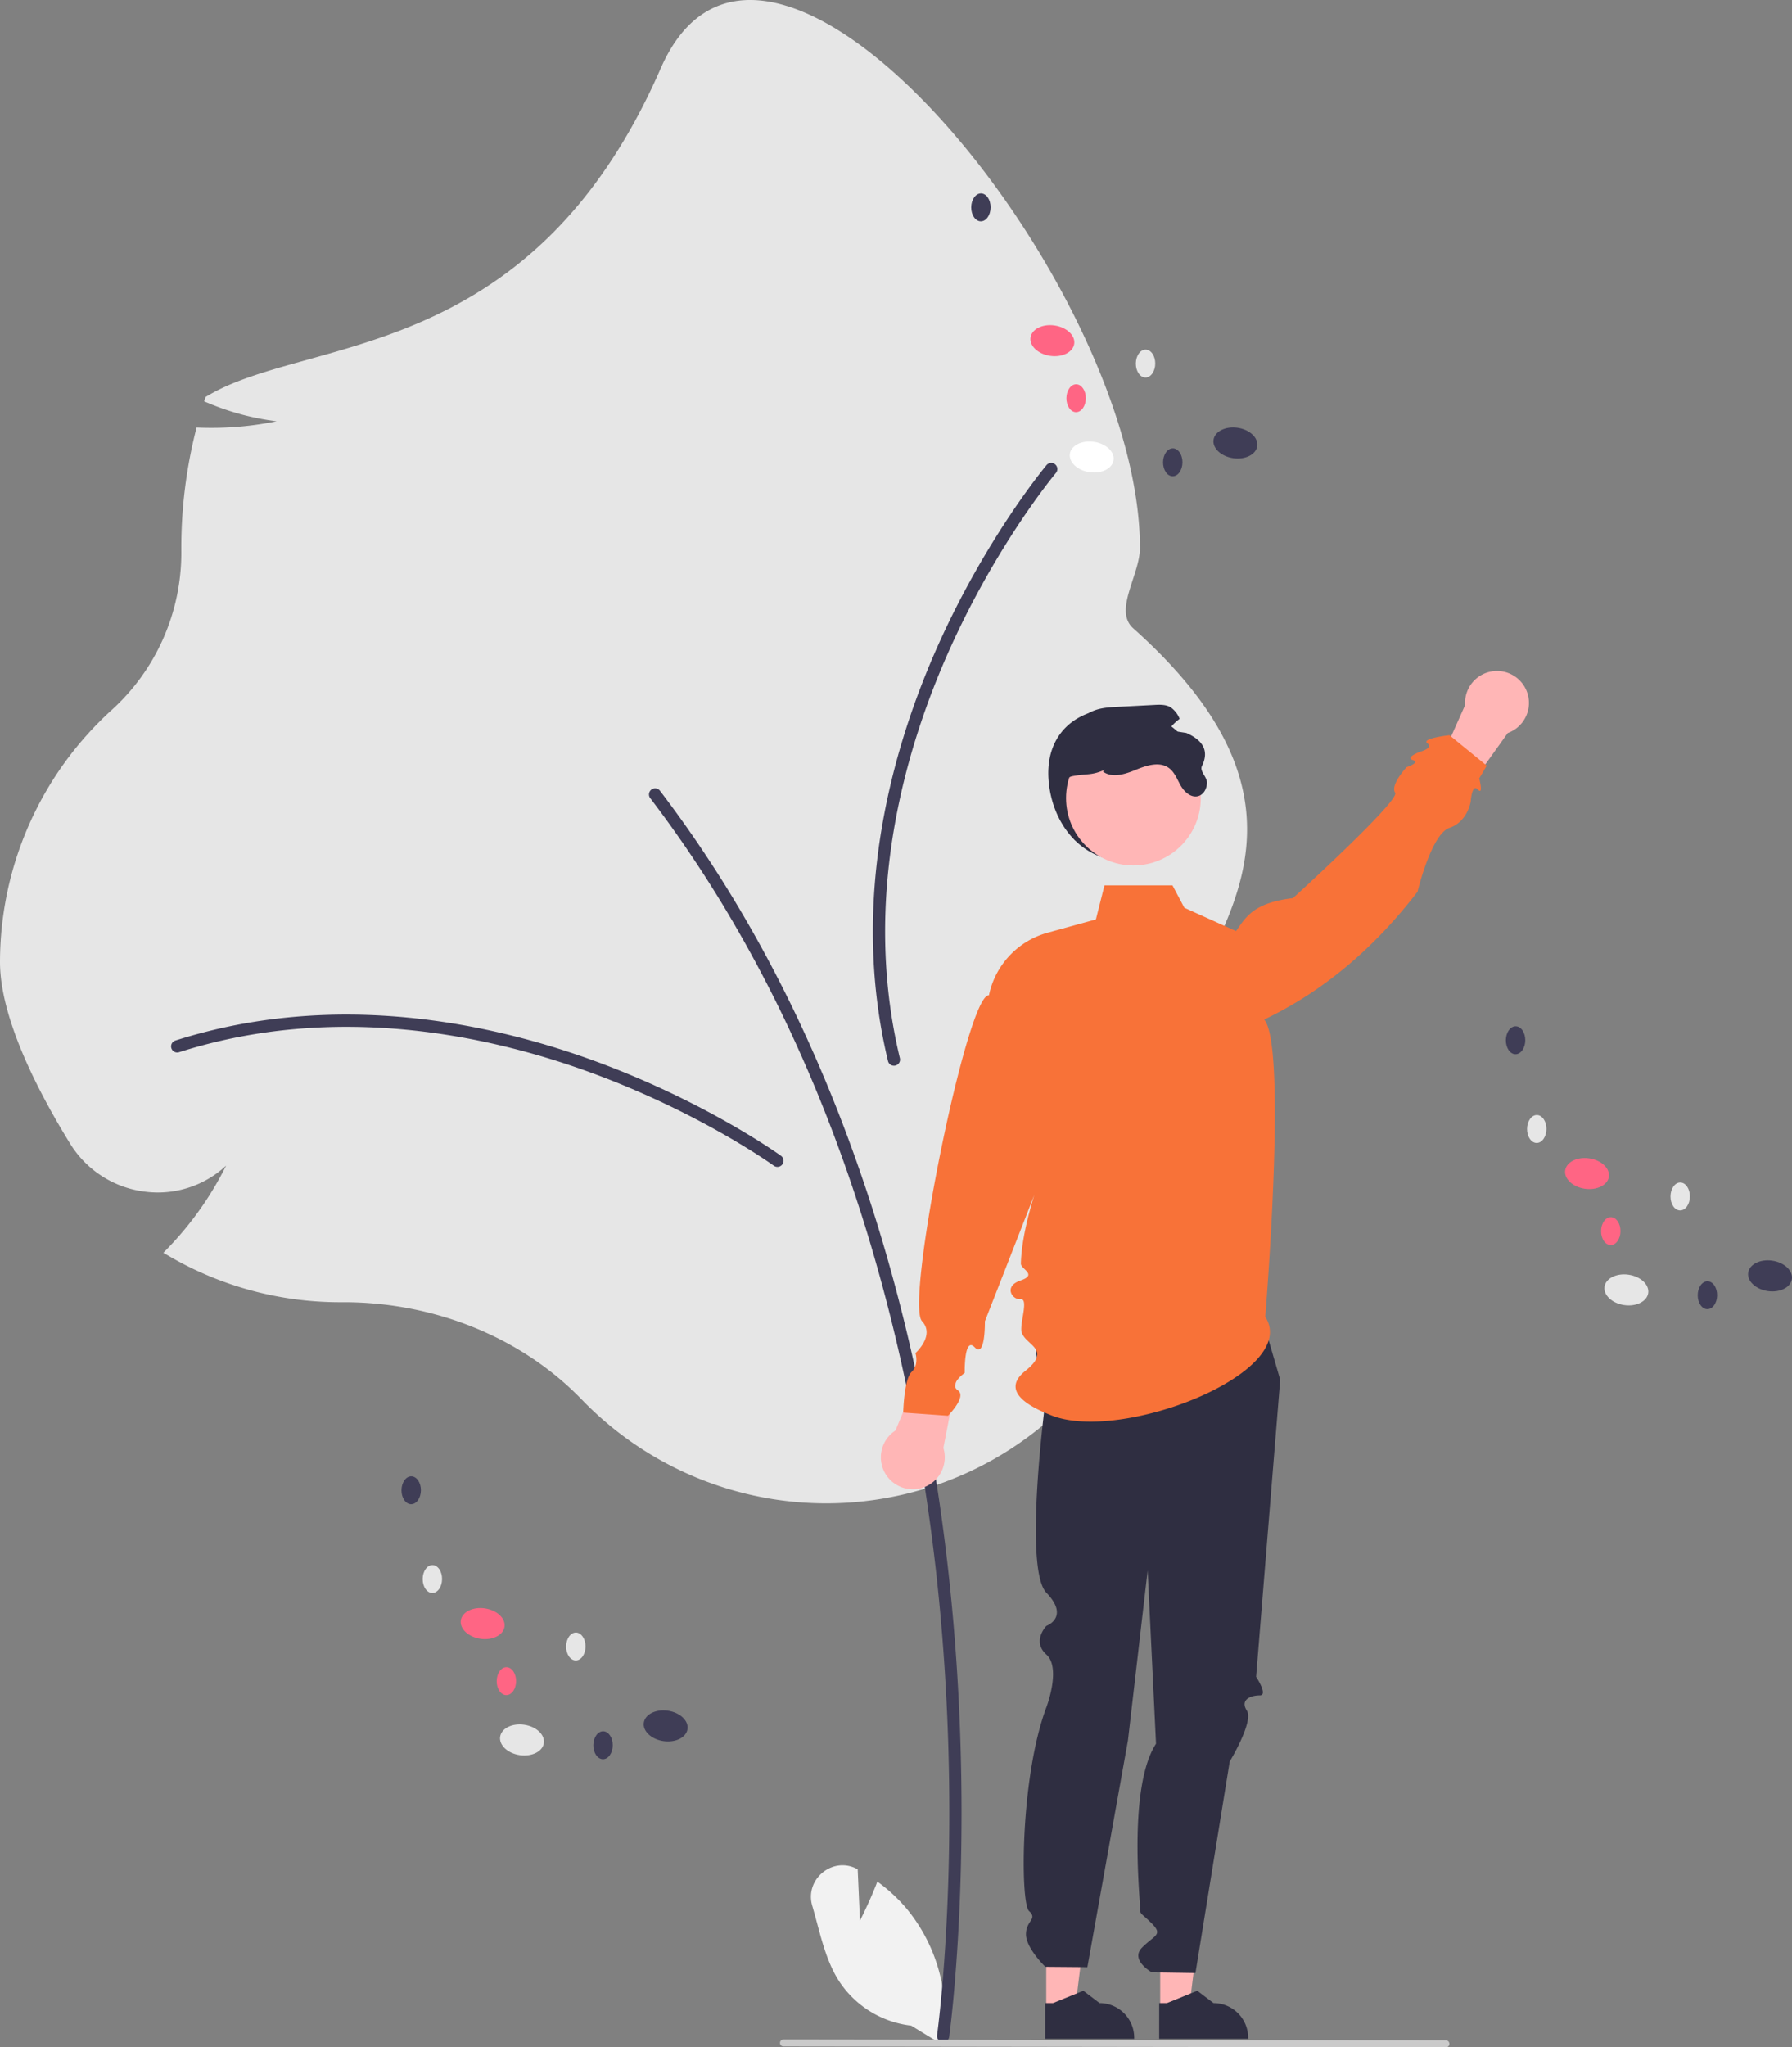 <svg data-name="Layer 1" xmlns="http://www.w3.org/2000/svg" width="613.353" height="700.561"><rect width="100%" height="100%" fill="#808080" stroke="none"/><path d="m294.343 657.212-.781-17.576-.244-.129c-8.376-4.395-17.976 3.561-15.3 12.634 2.517 8.537 4.208 17.74 8.815 25.212a34.144 34.144 0 0 0 25.039 15.778l10.642 6.516a57.215 57.215 0 0 0-12.06-46.364 55.267 55.267 0 0 0-10.157-9.437c-2.549 6.72-5.954 13.366-5.954 13.366z" fill="#f2f2f2"/><path d="M199.067 478.844c-20.488-21.129-50.177-33.247-81.456-33.247l-1.207.004a116.315 116.315 0 0 1-58.635-15.835l-1.852-1.08 1.491-1.536a113.373 113.373 0 0 0 19.993-28.307 34.282 34.282 0 0 1-27.667 8.938 35.104 35.104 0 0 1-25.77-16.506C13.03 373.537 0 348.37 0 329.195a116.669 116.669 0 0 1 38.063-86.091 72.651 72.651 0 0 0 24-54.172l-.006-1.452a164.774 164.774 0 0 1 4.89-39.873l.33-1.317 1.356.047a111.391 111.391 0 0 0 26.046-2.182 87.918 87.918 0 0 1-23.359-6.213l-1.458-.59.495-1.493c34.101-21.114 111.077-10.18 155.757-112.404C262.342-59.434 390.17 97.036 390.17 187.48c0 9.228-9.133 21.424-2.296 27.524 73.91 65.938 22.913 108.28 6.834 150.885-3.814 10.109 4.457 21.206 4.457 32.142 0 1.856-.047 3.772-.14 5.694l-.143 2.955-2.464-1.64a81.626 81.626 0 0 1-13.48-11.057 71.135 71.135 0 0 1-2.256 61.412c-7.746 14.62-15.24 25.085-22.272 31.105a116.29 116.29 0 0 1-159.343-7.656z" fill="#e6e6e6"/><path d="M322.808 698.78a2.093 2.093 0 0 0 2.07-1.799c.089-.625 8.8-63.454.976-146.956-7.225-77.116-30.429-188.19-99.939-279.415a2.094 2.094 0 1 0-3.33 2.538c68.91 90.436 91.926 200.696 99.1 277.268 7.78 83.016-.864 145.355-.952 145.975a2.095 2.095 0 0 0 2.075 2.389z" fill="#3f3d56"/><path d="M266.084 399.286a2.093 2.093 0 0 0 1.232-3.787c-.252-.183-25.68-18.506-63.696-32.425-35.143-12.866-88.582-24.53-143.597-7.02a2.093 2.093 0 1 0 1.27 3.989c53.887-17.15 106.358-5.679 140.887 6.963 37.473 13.72 62.427 31.7 62.675 31.88a2.085 2.085 0 0 0 1.229.4zM361.896 160.653a2.093 2.093 0 0 0-3.688-1.502c-.201.239-20.307 24.282-36.928 61.197-15.364 34.124-30.845 86.585-17.343 142.718a2.093 2.093 0 1 0 4.07-.979c-13.224-54.983 1.995-106.491 17.09-140.02 16.384-36.388 36.114-59.982 36.312-60.217a2.085 2.085 0 0 0 .487-1.197z" fill="#3f3d56"/><path d="M359.063 268.597c1.766 14.25 11.64 26 26 26a26 26 0 0 0 26-26c0-14.359-11.702-24.672-26-26-15.171-1.408-28.268 7.705-26 26z" fill="#2f2e41"/><path fill="#ffb6b6" d="m397.105 687.328 9.901-.001 4.71-38.19-14.613.001.002 38.19z"/><path d="M396.757 697.656h30.447v-.386a11.851 11.851 0 0 0-11.85-11.85h-.002l-5.561-4.22-10.377 4.22h-2.658z" fill="#2f2e41"/><path fill="#ffb6b6" d="m358.105 687.328 9.901-.001 4.71-38.19-14.613.001.002 38.19z"/><path d="M357.757 697.656h30.447v-.386a11.851 11.851 0 0 0-11.85-11.85h-.002l-5.561-4.22-10.377 4.22h-2.658zM431.177 448.137l7 24-8.246 101.645s4.246 6.355 1.246 6.355-6.847 1.41-4.423 5.204-5.86 17.421-5.86 17.421l-11.717 72.375-14.93-.22s-7.59-4.23-3.33-8.505 7.26-4.275 3.26-8.275-4-2.796-4-5.898-4.008-41.016 5.496-55.559l-2.863-59.295-6.745 58.161-13.888 77.59-14.382-.118s-6.642-6.402-6.63-11.142 4.104-5.133 1.058-7.936-3.046-45.866 5.954-69.803c0 0 5.091-13.374-.011-17.957s-.007-9.826-.007-9.826 8.082-2.922-.007-11.34-.044-67.948-.044-67.948-8.842-24.031.113-33.48 72.956 4.55 72.956 4.55z" fill="#2f2e41"/><path d="m306.503 489.486 12.489-30.182 9.84 5.467-5.943 30.703a10.935 10.935 0 1 1-16.386-5.988zM516.077 250.816l-19.004 26.567-8.345-7.554 12.745-28.558a10.935 10.935 0 1 1 14.604 9.545z" fill="#ffb6b6"/><path d="M433.063 450.597c12.326 19.119-49.631 43.38-73.405 33.64-4.162-1.705-18.482-7.339-8.694-15.15s-1.135-8.909-1.393-13.993c-.173-3.4 2.46-10.856-.287-10.536s-5.96-4.381.02-6.404.065-3.868.117-5.788c.572-20.956 16.65-54.287 16.65-54.287l-28.97 74.057s.213 12.812-3.481 8.897-3.426 8.756-3.426 8.756-5.494 3.834-2.335 5.968-3.4 8.694-3.4 8.694l-15.307-1.094s.24-11.37 2.853-13.885 1.33-6.471 1.33-6.471 6.804-6.024 2.242-10.915c-5.867-6.29 15.525-112.53 22.907-111.477a28.12 28.12 0 0 1 20.08-21.452l16.532-4.552 2.936-11.647h23.278l4.055 7.653 17.698 7.986c3.334-4.703 5.825-9.66 19.475-11.266 0 0 36.783-33.467 34.987-36.08s3.906-8.731 3.906-8.731 4.87-1.594 2.122-2.445 2.446-2.818 2.446-2.818 4.81-1.264 2.541-2.928 7.572-2.758 7.572-2.758l12.767 10.417-2.58 4.375s1.573 5.958-.48 3.783-2.44 4.137-2.44 4.137-1.05 6.912-7.267 8.995-10.934 21.866-10.934 21.866c-14.664 19.067-31.97 33.942-52.48 43.733 7.993 9.175.365 101.72.365 101.72z" fill="#f87238"/><circle cx="387.937" cy="273.086" r="23.056" fill="#ffb6b6"/><path d="M364.063 275.597c.73 5.01 5 12 4 12s-8.11-20.653-1-22c5.157-.976 6.31-.12 11.13-2.21l-.68.64c3.19 2.32 7.63.89 11.27-.62 3.65-1.5 8.08-2.93 11.28-.62 2.01 1.45 2.86 3.97 4.11 6.11 1.25 2.15 3.56 4.18 5.94 3.52 1.91-.53 3.01-2.67 3-4.65s-2.588-3.863-1.72-5.64c2.573-5.264.26-8.852-5.35-11.33q-3.06-.465-6.12-.95a17.358 17.358 0 0 1 3.84-3.86 8.774 8.774 0 0 0-3.1-3.97c-1.63-.97-3.65-.9-5.54-.8l-12.65.66c-3.12.16-6.35.35-9.14 1.78-3.48 1.79-5.76 5.28-7.42 8.83-3.72 7.98-3.13 14.4-1.85 23.11z" fill="#2f2e41"/><path d="m268.152 700.254 226.75.307a1.19 1.19 0 1 0 0-2.381l-226.75-.307a1.19 1.19 0 0 0 0 2.38z" fill="#cacaca"/><ellipse cx="471.988" cy="695.094" rx="5.257" ry="7.557" transform="rotate(-81.722 267.687 814.78)" fill="#e6e6e6"/><ellipse cx="521.16" cy="690.296" rx="5.257" ry="7.557" transform="rotate(-81.722 316.859 809.981)" fill="#3f3d56"/><ellipse cx="458.524" cy="655.286" rx="5.257" ry="7.557" transform="rotate(-81.722 254.223 774.971)" fill="#ff6584"/><ellipse cx="441.313" cy="640.043" rx="4.776" ry="3.322" transform="rotate(-89.567 244.413 737.958)" fill="#e6e6e6"/><ellipse cx="434.067" cy="609.671" rx="4.776" ry="3.322" transform="rotate(-89.567 237.167 707.587)" fill="#3f3d56"/><ellipse cx="490.412" cy="663.123" rx="4.776" ry="3.322" transform="rotate(-89.567 293.513 761.039)" fill="#e6e6e6"/><ellipse cx="466.651" cy="674.987" rx="4.776" ry="3.322" transform="rotate(-89.567 269.75 772.903)" fill="#ff6584"/><ellipse cx="499.728" cy="696.915" rx="4.776" ry="3.322" transform="rotate(-89.567 302.828 794.83)" fill="#3f3d56"/><ellipse cx="849.988" cy="541.094" rx="5.257" ry="7.557" transform="rotate(-81.722 645.687 660.78)" fill="#e6e6e6"/><ellipse cx="899.16" cy="536.296" rx="5.257" ry="7.557" transform="rotate(-81.722 694.859 655.981)" fill="#3f3d56"/><ellipse cx="836.524" cy="501.286" rx="5.257" ry="7.557" transform="rotate(-81.722 632.222 620.972)" fill="#ff6584"/><ellipse cx="819.313" cy="486.043" rx="4.776" ry="3.322" transform="rotate(-89.567 622.413 583.958)" fill="#e6e6e6"/><ellipse cx="812.067" cy="455.671" rx="4.776" ry="3.322" transform="rotate(-89.567 615.167 553.587)" fill="#3f3d56"/><ellipse cx="868.412" cy="509.123" rx="4.776" ry="3.322" transform="rotate(-89.567 671.513 607.039)" fill="#e6e6e6"/><ellipse cx="844.651" cy="520.987" rx="4.776" ry="3.322" transform="rotate(-89.567 647.75 618.903)" fill="#ff6584"/><ellipse cx="877.728" cy="542.915" rx="4.776" ry="3.322" transform="rotate(-89.567 680.828 640.83)" fill="#3f3d56"/><ellipse cx="666.988" cy="256.094" rx="5.257" ry="7.557" transform="rotate(-81.722 462.687 375.78)" fill="#fff"/><ellipse cx="716.16" cy="251.296" rx="5.257" ry="7.557" transform="rotate(-81.722 511.859 370.981)" fill="#3f3d56"/><ellipse cx="653.524" cy="216.286" rx="5.257" ry="7.557" transform="rotate(-81.722 449.223 335.971)" fill="#ff6584"/><ellipse cx="636.313" cy="201.043" rx="4.776" ry="3.322" transform="rotate(-89.567 439.413 298.958)" fill="#e6e6e6"/><ellipse cx="629.067" cy="170.671" rx="4.776" ry="3.322" transform="rotate(-89.567 432.167 268.587)" fill="#3f3d56"/><ellipse cx="685.412" cy="224.123" rx="4.776" ry="3.322" transform="rotate(-89.567 488.513 322.039)" fill="#e6e6e6"/><ellipse cx="661.651" cy="235.987" rx="4.776" ry="3.322" transform="rotate(-89.567 464.75 333.903)" fill="#ff6584"/><ellipse cx="694.728" cy="257.915" rx="4.776" ry="3.322" transform="rotate(-89.567 497.828 355.83)" fill="#3f3d56"/></svg>